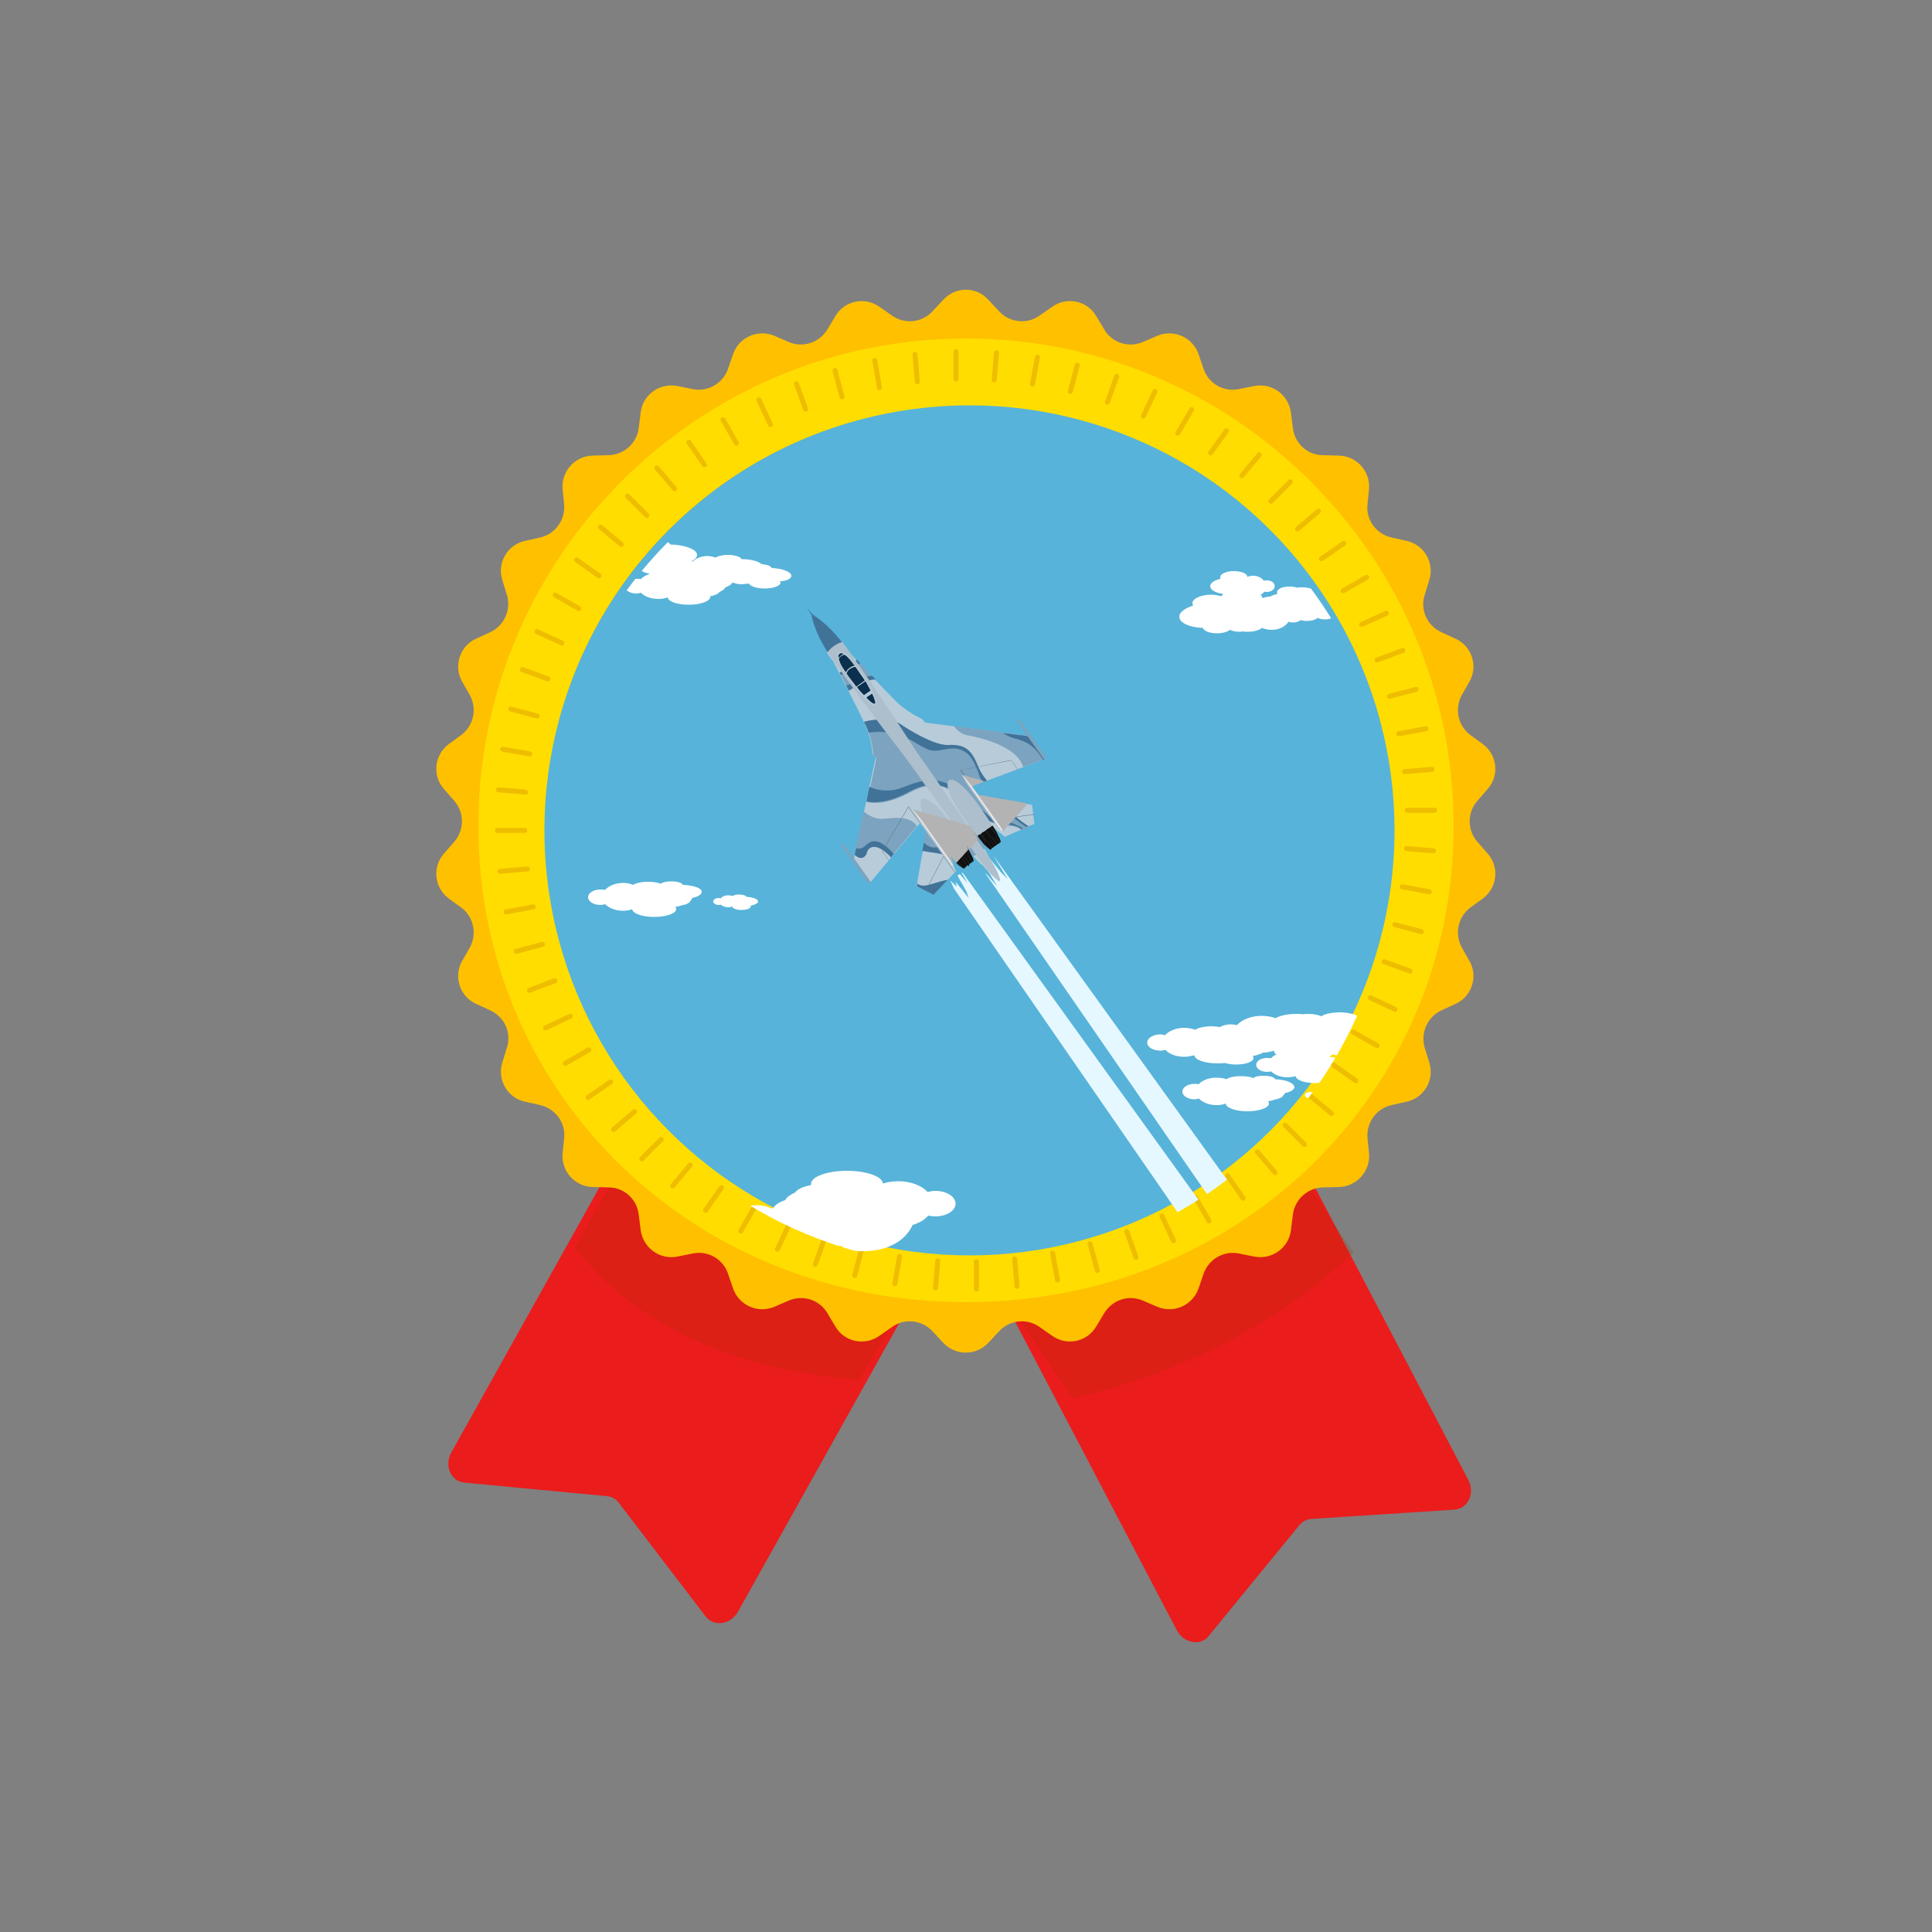 <?xml version="1.0" encoding="utf-8"?>
<!-- Generator: Adobe Illustrator 24.3.0, SVG Export Plug-In . SVG Version: 6.00 Build 0)  -->
<svg version="1.1" id="Layer_1" xmlns="http://www.w3.org/2000/svg" xmlns:xlink="http://www.w3.org/1999/xlink" x="0px" y="0px"
	 viewBox="0 0 500 500" style="enable-background:new 0 0 500 500;" xml:space="preserve">
<rect x="0" y="0" width="500" height="500" fill="#808080" stroke="none"/>
<style type="text/css">
	.st0{fill:#EB1C1C;}
	.st1{opacity:0.21;fill:#A33400;}
	.st2{fill:#FFC000;}
	.st3{fill:#FFC30D;}
	.st4{fill:#FFDD00;}
	.st5{fill:#F0A700;}
	.st6{clip-path:url(#SVGID_1_);}
	.st7{opacity:0.24;}
	.st8{fill:#FFFFFF;stroke:#B95700;stroke-width:1.294;stroke-linecap:round;stroke-miterlimit:10;}
	.st9{fill:#57B3D9;}
	.st10{clip-path:url(#SVGID_4_);}
	.st11{fill:#E6F8FF;}
	.st12{clip-path:url(#SVGID_6_);}
	.st13{fill:#B8CBD9;}
	.st14{fill:#7CA3BF;}
	.st15{fill:#417399;}
	.st16{fill:#ADBFCC;}
	.st17{fill:#5A7280;}
	.st18{fill:#1A1A1A;}
	.st19{fill:#0D0D0D;}
	.st20{fill:#0B304D;}
	.st21{fill:#B3B3B3;}
	.st22{fill:#A7BDCC;}
	.st23{fill:#E6E6E6;}
	.st24{fill:#366080;}
	.st25{clip-path:url(#SVGID_8_);}
	.st26{fill:#FFFFFF;}
</style>
<g>
	<g>
		<g>
			<g>
				<path class="st0" d="M304.5,421.8l-49-93.5l75.5-38.8l49,93.5c1.8,3.5-0.1,7.5-3.7,7.7l-36.9,2.4c-1.3,0.1-2.4,0.7-3.2,1.7
					l-23.4,28.6C310.7,426.1,306.3,425.3,304.5,421.8z"/>
				<path class="st1" d="M253.4,326.3l76.4-32.6l20.5,30.5c-20.8,19.3-45.3,31.2-72.7,37.7L253.4,326.3z"/>
			</g>
			<g>
				<path class="st0" d="M191,417.1l50.1-89.7l-74.2-41.2l-50.1,89.7c-1.9,3.4-0.1,7.5,3.4,7.8l36.8,3.5c1.3,0.1,2.4,0.7,3.2,1.8
					l22.4,29.3C184.7,421.1,189.1,420.5,191,417.1z"/>
				<path class="st1" d="M247.6,314.8L163,297.2l-14.2,25.7c16,20.4,40.8,31.4,73.5,34.2L247.6,314.8z"/>
			</g>
		</g>
	</g>
	<path class="st2" d="M255.8,77.6l2.8,3c2.7,2.9,7.2,3.4,10.4,1.1l3.3-2.3c3.8-2.7,9.1-1.6,11.4,2.4l2.1,3.5c2,3.4,6.3,4.8,10,3.2
		l3.7-1.6c4.3-1.8,9.2,0.4,10.7,4.8l1.3,3.8c1.3,3.8,5.2,6,9.1,5.2l4-0.8c4.6-0.9,8.9,2.3,9.5,6.9l0.5,4c0.5,4,3.8,7,7.8,7l4.1,0.1
		c4.6,0.1,8.2,4.1,7.8,8.7l-0.4,4c-0.4,4,2.3,7.6,6.2,8.5l4,0.9c4.5,1,7.2,5.7,5.8,10.1l-1.2,3.9c-1.2,3.8,0.6,7.9,4.3,9.6l3.7,1.7
		c4.2,1.9,5.9,7.1,3.6,11.1l-2,3.5c-1.9,3.5-1,7.9,2.2,10.3l3.3,2.4c3.7,2.8,4.3,8.1,1.2,11.6l-2.7,3.1c-2.6,3-2.6,7.5,0,10.5
		l2.7,3.1c3.1,3.5,2.5,8.8-1.2,11.6l-3.3,2.4c-3.2,2.4-4.1,6.8-2.2,10.3l2,3.5c2.3,4,0.6,9.2-3.6,11.1l-3.7,1.7
		c-3.6,1.7-5.4,5.8-4.3,9.6l1.2,3.9c1.4,4.4-1.3,9.1-5.8,10.1l-4,0.9c-3.9,0.9-6.5,4.5-6.2,8.5l0.4,4c0.4,4.6-3.2,8.6-7.8,8.7
		l-4.1,0.1c-4,0.1-7.3,3.1-7.8,7l-0.5,4c-0.5,4.6-4.9,7.8-9.5,6.9l-4-0.8c-3.9-0.8-7.8,1.5-9.1,5.2l-1.3,3.8
		c-1.5,4.4-6.4,6.6-10.7,4.8l-3.7-1.6c-3.7-1.6-7.9-0.2-10,3.2l-2.1,3.5c-2.4,4-7.6,5.1-11.4,2.4l-3.3-2.3
		c-3.3-2.3-7.7-1.8-10.4,1.1l-2.8,3c-3.2,3.4-8.5,3.4-11.7,0l-2.8-3c-2.7-2.9-7.2-3.4-10.4-1.1l-3.3,2.3c-3.8,2.7-9.1,1.6-11.4-2.4
		l-2.1-3.5c-2-3.4-6.3-4.8-10-3.2l-3.7,1.6c-4.3,1.8-9.2-0.4-10.7-4.8l-1.3-3.8c-1.3-3.8-5.2-6-9.1-5.2l-4,0.8
		c-4.6,0.9-8.9-2.3-9.5-6.9l-0.5-4c-0.5-4-3.8-7-7.8-7l-4.1-0.1c-4.6-0.1-8.2-4.1-7.8-8.7l0.4-4c0.4-4-2.3-7.6-6.2-8.5l-4-0.9
		c-4.5-1-7.2-5.7-5.8-10.1l1.2-3.9c1.2-3.8-0.6-7.9-4.3-9.6l-3.7-1.7c-4.2-1.9-5.9-7.1-3.6-11.1l2-3.5c1.9-3.5,1-7.9-2.2-10.3
		l-3.3-2.4c-3.7-2.8-4.3-8.1-1.2-11.6l2.7-3.1c2.6-3,2.6-7.5,0-10.5l-2.7-3.1c-3.1-3.5-2.5-8.8,1.2-11.6l3.3-2.4
		c3.2-2.4,4.1-6.8,2.2-10.3l-2-3.5c-2.3-4-0.6-9.2,3.6-11.1l3.7-1.7c3.6-1.7,5.4-5.8,4.3-9.6l-1.2-3.9c-1.4-4.4,1.3-9.1,5.8-10.1
		l4-0.9c3.9-0.9,6.5-4.5,6.2-8.5l-0.4-4c-0.4-4.6,3.2-8.6,7.8-8.7l4.1-0.1c4-0.1,7.3-3.1,7.8-7l0.5-4c0.5-4.6,4.9-7.8,9.5-6.9l4,0.8
		c3.9,0.8,7.8-1.5,9.1-5.2l1.3-3.8c1.5-4.4,6.4-6.6,10.7-4.8l3.7,1.6c3.7,1.6,7.9,0.2,10-3.2l2.1-3.5c2.4-4,7.6-5.1,11.4-2.4
		l3.3,2.3c3.3,2.3,7.7,1.8,10.4-1.1l2.8-3C247.3,74.1,252.7,74.1,255.8,77.6z"/>
	<g>
		<g>
			<path class="st3" d="M344.8,231.1c0,52.4-42.5,92.3-94.8,92.3s-94.8-39.9-94.8-92.3c0-52.4,42.5-94.8,94.8-94.8
				S344.8,178.8,344.8,231.1z"/>
		</g>
		<g>
			<path class="st4" d="M250,337c-70.8,0-126.2-54.1-126.2-123.2c0-69.6,56.6-126.2,126.2-126.2c69.6,0,126.2,56.6,126.2,126.2
				C376.2,282.9,320.8,337,250,337z"/>
		</g>
		<path class="st5" d="M250,105.2c-60,0-108.8,48.8-108.8,108.8c0,59.2,47.8,105.5,108.8,105.5c61,0,108.8-46.3,108.8-105.5
			C358.8,154,310,105.2,250,105.2z"/>
		<path class="st2" d="M250,110.5c-58.5,0-106.1,47.6-106.1,106.1c0,57.7,46.6,102.9,106.1,102.9c59.5,0,106.1-45.2,106.1-102.9
			C356.1,158.1,308.5,110.5,250,110.5z"/>
		<g>
			<defs>
				<path id="SVGID_3_" d="M344,213.6c0,51.9-42.1,91.4-93.9,91.4c-51.9,0-93.9-39.5-93.9-91.4c0-51.9,42.1-93.9,93.9-93.9
					C301.9,119.6,344,161.7,344,213.6z"/>
			</defs>
			<clipPath id="SVGID_1_">
				<use xlink:href="#SVGID_3_"  style="overflow:visible;"/>
			</clipPath>
			<g class="st6">
				
					<rect x="231" y="50.4" transform="matrix(0.707 0.707 -0.707 0.707 200.046 -117.727)" class="st4" width="22.3" height="264.4"/>
			</g>
			<g class="st6">
				
					<rect x="244.5" y="84.7" transform="matrix(0.707 0.707 -0.707 0.707 240.143 -124.787)" class="st4" width="52.4" height="285.5"/>
			</g>
		</g>
	</g>
	<g class="st7">
		<line class="st8" x1="128.7" y1="214.9" x2="135.8" y2="214.9"/>
		<line class="st8" x1="129" y1="204.4" x2="136" y2="205"/>
		<line class="st8" x1="130.1" y1="193.9" x2="137.1" y2="195.1"/>
		<line class="st8" x1="132.2" y1="183.5" x2="139" y2="185.3"/>
		<line class="st8" x1="135.2" y1="173.3" x2="141.8" y2="175.7"/>
		<line class="st8" x1="139" y1="163.5" x2="145.4" y2="166.4"/>
		<line class="st8" x1="143.7" y1="154" x2="149.8" y2="157.5"/>
		<line class="st8" x1="149.2" y1="144.9" x2="155" y2="149"/>
		<line class="st8" x1="155.4" y1="136.4" x2="160.8" y2="140.9"/>
		<line class="st8" x1="162.4" y1="128.4" x2="167.4" y2="133.4"/>
		<line class="st8" x1="170" y1="121.1" x2="174.6" y2="126.5"/>
		<line class="st8" x1="178.3" y1="114.5" x2="182.3" y2="120.3"/>
		<line class="st8" x1="187.1" y1="108.6" x2="190.6" y2="114.7"/>
		<line class="st8" x1="196.4" y1="103.5" x2="199.4" y2="109.9"/>
		<line class="st8" x1="206.1" y1="99.3" x2="208.5" y2="105.9"/>
		<line class="st8" x1="216.1" y1="95.9" x2="217.9" y2="102.7"/>
		<line class="st8" x1="226.4" y1="93.3" x2="227.6" y2="100.3"/>
		<line class="st8" x1="236.8" y1="91.7" x2="237.4" y2="98.8"/>
		<line class="st8" x1="247.4" y1="91" x2="247.4" y2="98.1"/>
		<line class="st8" x1="257.9" y1="91.3" x2="257.3" y2="98.3"/>
		<line class="st8" x1="268.5" y1="92.4" x2="267.2" y2="99.4"/>
		<line class="st8" x1="278.8" y1="94.5" x2="277" y2="101.3"/>
		<line class="st8" x1="289" y1="97.4" x2="286.6" y2="104.1"/>
		<line class="st8" x1="298.9" y1="101.3" x2="295.9" y2="107.7"/>
		<line class="st8" x1="308.4" y1="106" x2="304.8" y2="112.1"/>
		<line class="st8" x1="317.4" y1="111.5" x2="313.3" y2="117.2"/>
		<line class="st8" x1="325.9" y1="117.7" x2="321.4" y2="123.1"/>
		<line class="st8" x1="333.9" y1="124.7" x2="328.9" y2="129.7"/>
		<line class="st8" x1="341.2" y1="132.3" x2="335.8" y2="136.9"/>
		<line class="st8" x1="347.8" y1="140.6" x2="342" y2="144.6"/>
		<line class="st8" x1="353.7" y1="149.4" x2="347.6" y2="152.9"/>
		<line class="st8" x1="358.8" y1="158.7" x2="352.4" y2="161.6"/>
		<line class="st8" x1="363.1" y1="168.3" x2="356.4" y2="170.8"/>
		<line class="st8" x1="366.5" y1="178.4" x2="359.6" y2="180.2"/>
		<line class="st8" x1="369" y1="188.6" x2="362" y2="189.9"/>
		<line class="st8" x1="370.6" y1="199.1" x2="363.5" y2="199.7"/>
		<line class="st8" x1="371.3" y1="209.7" x2="364.2" y2="209.7"/>
		<line class="st8" x1="371" y1="220.2" x2="364" y2="219.6"/>
		<line class="st8" x1="369.9" y1="230.8" x2="362.9" y2="229.5"/>
		<line class="st8" x1="367.8" y1="241.1" x2="361" y2="239.3"/>
		<line class="st8" x1="364.9" y1="251.3" x2="358.2" y2="248.9"/>
		<line class="st8" x1="361" y1="261.2" x2="354.6" y2="258.2"/>
		<line class="st8" x1="356.4" y1="270.6" x2="350.2" y2="267.1"/>
		<line class="st8" x1="350.9" y1="279.7" x2="345.1" y2="275.6"/>
		<line class="st8" x1="344.6" y1="288.2" x2="339.2" y2="283.7"/>
		<line class="st8" x1="337.6" y1="296.2" x2="332.6" y2="291.2"/>
		<line class="st8" x1="330" y1="303.5" x2="325.4" y2="298.1"/>
		<line class="st8" x1="321.7" y1="310.1" x2="317.7" y2="304.3"/>
		<line class="st8" x1="312.9" y1="316" x2="309.4" y2="309.9"/>
		<line class="st8" x1="303.7" y1="321.1" x2="300.7" y2="314.7"/>
		<line class="st8" x1="294" y1="325.4" x2="291.6" y2="318.7"/>
		<line class="st8" x1="284" y1="328.8" x2="282.1" y2="321.9"/>
		<line class="st8" x1="273.7" y1="331.3" x2="272.4" y2="324.3"/>
		<line class="st8" x1="263.2" y1="332.9" x2="262.6" y2="325.8"/>
		<line class="st8" x1="252.7" y1="333.6" x2="252.7" y2="326.5"/>
		<line class="st8" x1="242.1" y1="333.3" x2="242.7" y2="326.3"/>
		<line class="st8" x1="231.6" y1="332.2" x2="232.8" y2="325.2"/>
		<line class="st8" x1="221.2" y1="330.1" x2="223" y2="323.3"/>
		<line class="st8" x1="211" y1="327.2" x2="213.4" y2="320.5"/>
		<line class="st8" x1="201.2" y1="323.3" x2="204.2" y2="316.9"/>
		<line class="st8" x1="191.7" y1="318.6" x2="195.2" y2="312.5"/>
		<line class="st8" x1="182.6" y1="313.2" x2="186.7" y2="307.4"/>
		<line class="st8" x1="174.1" y1="306.9" x2="178.6" y2="301.5"/>
		<line class="st8" x1="166.1" y1="299.9" x2="171.1" y2="294.9"/>
		<line class="st8" x1="158.8" y1="292.3" x2="164.2" y2="287.7"/>
		<line class="st8" x1="152.2" y1="284" x2="158" y2="280"/>
		<line class="st8" x1="146.3" y1="275.2" x2="152.4" y2="271.7"/>
		<line class="st8" x1="141.2" y1="266" x2="147.6" y2="263"/>
		<line class="st8" x1="137" y1="256.3" x2="143.6" y2="253.8"/>
		<line class="st8" x1="133.6" y1="246.2" x2="140.4" y2="244.4"/>
		<line class="st8" x1="131" y1="236" x2="138" y2="234.7"/>
		<line class="st8" x1="129.4" y1="225.5" x2="136.5" y2="224.9"/>
	</g>
</g>
<circle class="st9" cx="250.9" cy="214.9" r="110"/>
<g>
	<g>
		<defs>
			<circle id="SVGID_2_" cx="250.9" cy="217.8" r="110"/>
		</defs>
		<clipPath id="SVGID_4_">
			<use xlink:href="#SVGID_2_"  style="overflow:visible;"/>
		</clipPath>
		<g class="st10">
			<path class="st11" d="M257,221.3l3.8,6.2l-1.7-1.7l-3.2-3.9l1.1,2.6l1.3,2.7l-2.9-3.4l-1.3-1.4l-0.1,0.1l0,0l4.1,6.9l-2.7-3.1
				L255,226l131.1,189.8l-137-190l-0.2,0.1l1.5,2.7l-2-2.4l-0.6,0.4l2.3,4.1l0.6,1.7l-3.4-4.2l0.3,1.3l-1.6-1.6L246,228l0.9,2
				l221.3,320.3c6-3.6,11.9-7.4,17.7-11.4L257,221.3z"/>
		</g>
	</g>
	<g>
		<defs>
			<circle id="SVGID_5_" cx="250.9" cy="217.8" r="110"/>
		</defs>
		<clipPath id="SVGID_6_">
			<use xlink:href="#SVGID_5_"  style="overflow:visible;"/>
		</clipPath>
		<g class="st12">
			<g>
				<g>
					<path class="st13" d="M270.2,196.5l-4.3-6.1l-26.5-3.4l-0.5-0.6c-0.1-0.2-0.4-0.4-0.6-0.5c-0.9-0.4-3.6-1.8-6-4
						c-2.9-2.8-12.9-13.5-12.9-13.5l0,0c-0.2-0.2-0.3-0.4-0.5-0.6c-0.4-0.5-0.8-1.1-1.2-1.6c-0.4,0.1-1.1,0.3-2.1,1
						c-1,0.7-1.5,1.3-1.6,1.7c0.3,0.5,0.7,1.1,1.1,1.6c0.2,0.2,0.3,0.4,0.5,0.6l0,0c0,0,6.8,13,8.4,16.7c1.3,2.9,1.7,5.9,1.8,7
						c0,0.2,0.1,0.5,0.3,0.7l0.5,0.6l-5.6,26.1l4.3,6.1l12.8-15.3l1.6,2.2l-2.5,14.2l4.4,2.2l5.5-5.8l0.3-0.2l-1.5-4.2l3.8-2.7
						c0,0,3.2,4.5,4.7,5.3l0,0c2.7,3.4,4.3,4.2,4.3,4.2s-0.1-1.8-2.5-5.5l0,0c-0.3-1.7-3.4-6.2-3.4-6.2l3.8-2.7l3.5,2.8l0.3-0.2
						l7.3-3.2l-0.6-4.9l-14.2-2.5l-1.6-2.2L270.2,196.5z"/>
					<g>
						<path class="st14" d="M217.3,174.1c0.7,1.3,1.5,3,2.4,4.7c1.7-1,4.3-2.9,6.9-2.9c-1.7-1.8-3.5-3.7-4.8-5.1
							C220.9,171.7,219.4,173.1,217.3,174.1z"/>
						<path class="st15" d="M222.6,171.6c-0.3-0.3-0.6-0.6-0.8-0.9c-0.9,1-2.3,2.3-4.5,3.4c0.1,0.2,0.2,0.4,0.3,0.6
							C219.1,174.1,221.3,172.8,222.6,171.6z"/>
						<path class="st15" d="M225.7,174.9c-1.8,0-3.7,1.2-5.4,2c-0.5,0.3-1,0.4-1.3,0.5c0.2,0.4,0.4,0.9,0.7,1.3
							c1.7-1,4.3-2.9,6.9-2.9C226.3,175.5,226,175.2,225.7,174.9z"/>
					</g>
					<g>
						<path class="st14" d="M255,219.6c-1-1.6-2-3.2-2-3.2l1.5-1c-3.1-1.8-8-1.8-10.7-1.1c-2.2,0.6-4.1,0-5.1-0.4l0.9,1.3l-0.9,5
							c1.1,0.2,2.6,0.4,4.4,0.7c1,0.2,2.1,0.7,3,1.3l-0.3-0.8l3.8-2.7c0,0,1.1,1.5,2.3,3C252.9,220.8,254.1,220.2,255,219.6z"/>
						<path class="st15" d="M242,219.3c-1,0.2-2.1-0.5-2.9-1.2l-0.4,2.1c1.1,0.2,2.6,0.4,4.4,0.7c1,0.2,2.1,0.7,3,1.3l-0.3-0.8
							l1.9-1.4C246.2,219.3,243.4,219.1,242,219.3z"/>
					</g>
					<g>
						<path class="st14" d="M224.3,220.7c0.2-1.1,1.7-3.1,5.3,0.1c0.4,0.3,0.7,0.7,1,1l6.7-8c-1.7-2.8-6.2-2.1-8.7-1.9
							c-2.1,0.2-3.8-0.9-5.1-1.9l-2.4,11.2C223.3,223.1,224.3,221,224.3,220.7z"/>
						<path class="st15" d="M227.1,217.8c-2.7-0.5-2.8,1.5-4.5,1.8c-0.4,0.1-0.7,0-1-0.1l-0.4,1.7c2.1,2,3.1-0.2,3.1-0.4
							c0.2-1.1,1.7-3.1,5.3,0.1c0.4,0.3,0.7,0.7,1,1l0.7-0.9C230.1,219.5,228.1,218,227.1,217.8z"/>
					</g>
					<path class="st15" d="M241.6,231.6l3.7-3.9c-1.1,0.1-2.5,0.6-4.6,1.2c-1.9,0.6-2.9,0.2-3.3-0.3l-0.1,0.8L241.6,231.6z"/>
					<g>
						<path class="st14" d="M259.7,206.8l-6.5-1.1l-1.6-2.2l3.9-1.4c-0.7-0.8-1.6-2-2.4-3.9c-1.8-4.5-3.8-5.4-7.5-5.2
							s-10.6-4.1-12.6-5.5c-1.6-1.2-5.9-1.5-9.3-0.5c0.2,0.4,0.3,0.7,0.5,1c1.3,2.9,1.7,5.9,1.8,7c0,0.2,0.1,0.5,0.3,0.7l0.5,0.6
							l-2.4,11.3c2.5,0.5,6.1,0.2,11.1-2.5c9-4.9,13,1.4,15.6,4.4c1.2,1.4,4.3,3,7.7,4.1c1.6,0.3,3.8-0.3,5.7,1.3l2-0.9
							C264.5,212.8,260.4,209.9,259.7,206.8z"/>
						<path class="st15" d="M257.9,212.4c-0.9-0.1-3.4-2.4-6.9-5.7c-8.7-8.3-14.9-3.4-19-2.4c-3,0.7-5.5,0-7-0.7l-0.8,3.8
							c2.5,0.5,6.1,0.2,11.1-2.5c9-4.9,13,1.4,15.6,4.4c1.1,1.3,3.8,2.7,6.8,3.8l0,0h0c0.1,0,0.3,0.1,0.4,0.1c0,0,0.1,0,0.1,0
							c0.1,0,0.3,0.1,0.4,0.1c1.6,0.3,3.8-0.3,5.7,1.3l0.4-0.2C262.1,212.6,259.2,212.4,257.9,212.4z"/>
						<path class="st15" d="M245.5,192.8c-3.7,0.2-10.6-4.1-12.6-5.5c-1.6-1.2-5.9-1.5-9.3-0.5c0.2,0.4,0.3,0.7,0.5,1
							c0.3,0.6,0.5,1.2,0.7,1.8c1.7-0.2,4.4-0.4,7.1,0.4c4.3,1.3,5.2,2.6,8.1,3.9c2.6,1.2,5.2-0.8,8.2,0c3,0.8,3.9,3.5,4.7,5.3
							c0.6,1.3,0.6,2.4,1.6,3.2l0.9-0.4c-0.7-0.8-1.6-2-2.4-3.9C251.3,193.6,249.2,192.6,245.5,192.8z"/>
						<path class="st15" d="M266.1,213.8c-1.7-1.1-5.7-3.9-6.5-7l-0.7-0.1c0.5,1.6,2.1,4.5,6.7,7.3L266.1,213.8z"/>
					</g>
					<g>
						<path class="st14" d="M250.4,190.3c2.9,0.5,12.8,2.7,14.4,8.2l5.4-2l-4.3-6.1l-19-2.5C247.8,189.1,248.8,190,250.4,190.3z"/>
						<path class="st15" d="M261.9,190.9c2.3,0.7,5.1,0.9,8.1,5.8l0.3-0.1l-4.3-6.1l-6.4-0.8C260.2,190.1,261,190.6,261.9,190.9z"/>
					</g>
				</g>
				<path class="st16" d="M256.8,213.7c0,0-7.9-13.2-11.2-11.8c-2.4,2.7,7.4,14.5,7.4,14.5L256.8,213.7z"/>
				<path class="st16" d="M249.8,218.6c0,0-7.9-13.2-11.2-11.8c-2.4,2.7,7.4,14.5,7.4,14.5L249.8,218.6z"/>
				<polygon class="st17" points="267.6,210.7 257.6,212.1 260.6,216.3 260.6,216.3 260.6,216.3 257.7,212.2 267.7,210.8 				"/>
				<path class="st14" d="M270.2,196.5l0.6-0.5l-6.6-9.3c-0.5-0.6-1-0.7-1-0.7s-0.1,0.5,0.4,1.2
					C264.1,187.9,270.2,196.5,270.2,196.5z"/>
				<path class="st14" d="M224.7,228.7l0.6-0.5l-6.6-9.3c-0.5-0.6-1-0.7-1-0.7s-0.1,0.5,0.4,1.2C218.5,220,224.7,228.7,224.7,228.7z
					"/>
				<polygon class="st17" points="251.7,203.8 251.8,203.8 251.5,203.5 251.6,203.4 248.7,199.3 261.7,196.8 263.3,199.1 
					263.4,199.1 261.7,196.7 248.5,199.3 				"/>
				<path class="st16" d="M214.2,168.8c0.3,0.5,0.7,1.1,1.1,1.6c10.6,15.1,17.6,23.6,20.3,27.4c1.4,1.9,3.4,4.8,3.4,4.8l14.4,19.7
					c3.4,4.8,5.5,5.7,5.5,5.7s-0.2-2.3-3.6-7.1l-13.7-20.1c0,0-2-2.9-3.4-4.8c-2.7-3.8-8.4-13.3-19.1-28.4c-0.4-0.5-0.8-1.1-1.2-1.6
					c-0.4,0.1-1.1,0.3-2.1,1C214.8,167.9,214.4,168.5,214.2,168.8z"/>
				<polygon class="st17" points="238.1,213 238.3,213.3 238.3,213.3 235.1,208.7 228.3,220.3 230,222.7 230,222.6 228.4,220.3 
					235.1,208.9 238,213 				"/>
				<polygon class="st17" points="239.6,230.6 244.2,221.7 247.1,225.8 247.1,225.8 247.2,225.8 244.2,221.5 239.5,230.6 				"/>
				<g>
					<path class="st18" d="M250.6,223.8c0,0,1-0.7,1.3-0.9s-0.9-2.7-2.1-4.3l-3.8,2.7c1.1,1.6,3,3.6,3.4,3.4
						C249.6,224.5,250.6,223.8,250.6,223.8z"/>
					
						<rect x="248.2" y="219.9" transform="matrix(0.817 -0.576 0.576 0.817 -82.015 183.528)" class="st19" width="0.4" height="2.4"/>
					
						<rect x="248.8" y="219.5" transform="matrix(0.817 -0.577 0.577 0.817 -81.689 184.228)" class="st19" width="0.4" height="2.4"/>
					
						<rect x="249.4" y="219" transform="matrix(0.817 -0.577 0.577 0.817 -81.306 184.472)" class="st19" width="0.4" height="2.4"/>
					<path class="st19" d="M251,220.7c-0.4-0.7-0.8-1.4-1.2-2l-0.3,0.2l1.4,1.9L251,220.7z"/>
					
						<rect x="247.5" y="220.4" transform="matrix(0.818 -0.576 0.576 0.818 -82.36 182.923)" class="st19" width="0.4" height="2.4"/>
					
						<rect x="248.6" y="222.5" transform="matrix(0.818 -0.576 0.576 0.818 -83.427 184.033)" class="st19" width="0.4" height="2.4"/>
					<path class="st19" d="M248.5,224.3l-0.9-1.2l-0.2,0.1C247.8,223.6,248.1,224,248.5,224.3z"/>
					
						<rect x="249.2" y="222.1" transform="matrix(0.817 -0.576 0.576 0.817 -83.064 184.518)" class="st19" width="0.4" height="2.4"/>
					
						<rect x="249.8" y="221.6" transform="matrix(0.817 -0.577 0.577 0.817 -82.735 185.255)" class="st19" width="0.4" height="2.4"/>
					
						<rect x="250.5" y="221.1" transform="matrix(0.817 -0.576 0.576 0.817 -82.299 185.056)" class="st19" width="0.4" height="2.4"/>
					<path class="st19" d="M251.7,222l-0.9-1.2l-0.3,0.2l1.4,1.9C252,222.9,251.9,222.5,251.7,222z"/>
					
						<rect x="246.9" y="220.8" transform="matrix(0.818 -0.575 0.575 0.818 -82.734 182.602)" class="st19" width="0.4" height="2.4"/>
				</g>
				<g>
					<path class="st18" d="M257.6,218.9c0,0,1-0.7,1.3-0.9s-0.9-2.7-2.1-4.3l-3.8,2.7c1.1,1.6,3,3.6,3.4,3.4
						C256.6,219.5,257.6,218.9,257.6,218.9z"/>
					
						<rect x="255.2" y="214.9" transform="matrix(0.817 -0.577 0.577 0.817 -77.9 187.057)" class="st19" width="0.4" height="2.4"/>
					
						<rect x="255.9" y="214.5" transform="matrix(0.817 -0.577 0.577 0.817 -77.488 187.1)" class="st19" width="0.4" height="2.4"/>
					
						<rect x="256.5" y="214" transform="matrix(0.817 -0.577 0.577 0.817 -77.132 187.668)" class="st19" width="0.4" height="2.4"/>
					<path class="st19" d="M258.1,215.7c-0.4-0.7-0.8-1.4-1.2-2l-0.3,0.2l1.4,1.9L258.1,215.7z"/>
					
						<rect x="254.6" y="215.4" transform="matrix(0.817 -0.577 0.577 0.817 -78.237 186.483)" class="st19" width="0.4" height="2.4"/>
					
						<rect x="255.6" y="217.5" transform="matrix(0.818 -0.575 0.575 0.818 -79.255 187.022)" class="st19" width="0.4" height="2.4"/>
					<path class="st19" d="M255.5,219.3l-0.9-1.2l-0.2,0.1C254.8,218.6,255.2,219,255.5,219.3z"/>
					
						<rect x="256.3" y="217.1" transform="matrix(0.817 -0.576 0.576 0.817 -78.904 187.676)" class="st19" width="0.4" height="2.4"/>
					
						<rect x="256.9" y="216.6" transform="matrix(0.817 -0.576 0.576 0.817 -78.526 187.963)" class="st19" width="0.4" height="2.4"/>
					<polygon class="st19" points="258.6,218.2 258.3,218.4 256.9,216.5 257.2,216.3 					"/>
					<path class="st19" d="M258.7,217l-0.9-1.2l-0.3,0.2l1.4,1.9C259,217.9,258.9,217.5,258.7,217z"/>
					
						<rect x="253.9" y="215.8" transform="matrix(0.817 -0.576 0.576 0.817 -78.613 186.11)" class="st19" width="0.4" height="2.4"/>
				</g>
				<g>
					<path class="st13" d="M219.7,170c-0.5-0.6-1-0.9-1.4-1.1c-0.5-0.2-0.9-0.2-1.2,0l0,0c-0.3,0.2-0.5,0.6-0.4,1.2
						c0.2,1.4,1.7,3.6,3.3,5.9l0.1,0.2c1.1,1.5,2.5,3.2,3.8,4.5c0.6,0.6,1.2,1.1,1.6,1.4c0.2,0.2,0.4,0.3,0.6,0.3
						c0.1,0.1,0.3,0.1,0.5,0l0,0l0,0c0.2-0.1,0.2-0.3,0.2-0.5c0-0.8-0.6-2.2-1.2-3.3c-0.7-1.5-1.7-3.1-2.7-4.4l0,0
						C221.7,172.6,220.7,171.1,219.7,170z"/>
					<path class="st20" d="M226.2,182.1c0.1,0.1,0.2,0,0.2,0l0,0c0,0,0.1-0.1,0.1-0.2c0-0.2,0-0.4-0.1-0.6c-0.1-0.5-0.4-1.1-0.7-1.8
						l-1.5,1C225,181.4,225.7,182,226.2,182.1z M221.4,172.6C221.4,172.6,221.3,172.6,221.4,172.6c-0.5,0-0.9,0.2-1.4,0.5
						c-0.5,0.3-0.8,0.8-0.9,1.2c0.4,0.6,0.8,1.2,1.3,1.8c0.4,0.5,0.8,1,1.2,1.6l2.2-1.6c-0.4-0.6-0.7-1.1-1.1-1.6
						C222.2,173.8,221.8,173.2,221.4,172.6z M223.6,179.9l1.7-1.2c-0.4-0.8-0.9-1.6-1.3-2.4l-2.2,1.5
						C222.3,178.6,223,179.3,223.6,179.9z M221.2,172.3c-0.9-1.2-1.8-2.3-2.5-2.8c0,0-0.1,0-0.2,0c-0.2,0-0.5,0.1-0.8,0.3
						c-0.4,0.3-0.6,0.6-0.6,0.8c0.1,0.3,0.2,0.7,0.4,1.1c0.3,0.7,0.8,1.4,1.4,2.3c0.2-0.4,0.5-0.8,0.9-1.1
						C220.3,172.5,220.8,172.3,221.2,172.3z M218.4,169.3c-0.1,0-0.1-0.1-0.2-0.1c-0.4-0.2-0.7-0.2-0.9,0c-0.3,0.2-0.4,0.5-0.3,0.9
						c0,0.1,0,0.1,0,0.2c0.1-0.2,0.3-0.4,0.6-0.6C217.9,169.4,218.2,169.3,218.4,169.3z"/>
				</g>
				<path class="st21" d="M246.5,224.3l0.3-0.3l-0.6-1.8l-0.3-0.8c0.4,0.6,1,1.3,1.5,1.8l0,0c0,0,0,0,0.1,0.1l3.1-3.4c0,0,0,0,0,0
					c0-0.1-0.1-0.1-0.1-0.2c0,0,0,0,0,0c0-0.1-0.1-0.1-0.1-0.2c0,0,0,0,0-0.1c0-0.1-0.1-0.1-0.1-0.2c0,0,0,0,0,0
					c0-0.1-0.1-0.1-0.1-0.2c0,0,0,0,0-0.1c-0.1-0.1-0.1-0.1-0.1-0.2c0,0,0,0,0,0c0,0,0,0,0,0c0,0,0,0,0,0l0,0
					c0.1,0.1,0.4,0.6,0.8,1.1l2.2-2.5l-1.8-3.5l-14.9-4.3L246.5,224.3z"/>
				<polygon class="st21" points="249,200.5 259.4,215.3 265.7,208.3 265.4,207.8 253.1,205.7 251.5,203.5 254.8,202.2 				"/>
				<g>
					<path class="st22" d="M236.1,209.5c0,0,1.2,1.1,2.6,3c1.4,1.9,5.7,8,6.6,9.3c0.9,1.3,1.6,2.2,1.3,2.5c-0.3,0.2-1-0.7-1.9-2
						c-0.9-1.3-5.7-8-6.6-9.3C236.7,211,236.1,209.5,236.1,209.5z"/>
					<path class="st23" d="M245.3,221.8l-6.6-9.3c-1.4-1.9-2.6-3-2.6-3l10.4,14.8C246.9,224.1,246.2,223.1,245.3,221.8z"/>
				</g>
				<g>
					<path class="st16" d="M249,200.5c0,0,1.2,1.1,2.6,3c1.4,1.9,5.7,8,6.6,9.3c0.9,1.3,1.6,2.2,1.3,2.5c-0.3,0.2-1-0.7-1.9-2
						c-0.9-1.3-5.7-8-6.6-9.3C249.5,202,249,200.5,249,200.5z"/>
					<path class="st23" d="M258.1,212.8l-6.6-9.3c-1.4-1.9-2.6-3-2.6-3l10.4,14.8C259.7,215,259,214,258.1,212.8z"/>
				</g>
				<g>
					<path class="st24" d="M210.3,159.1l-1.5-1.9c-0.2-0.3-0.4-0.6-0.6-0.9c0.2,0.3,0.4,0.6,0.6,0.9l1.3,2L210.3,159.1z"/>
					<path class="st15" d="M215.8,167.2c1-0.7,1.7-0.9,2.1-1c-3.7-4.8-7.1-6.8-7.8-7.3c-0.1-0.1-0.2,0-0.1,0.1
						c0.1,0.9,0.9,4.7,4.2,9.8C214.4,168.5,214.8,167.9,215.8,167.2z"/>
				</g>
			</g>
		</g>
	</g>
</g>
<g>
	<g>
		<defs>
			<circle id="SVGID_7_" cx="250.9" cy="217.8" r="110"/>
		</defs>
		<clipPath id="SVGID_8_">
			<use xlink:href="#SVGID_7_"  style="overflow:visible;"/>
		</clipPath>
		<g class="st25">
			<path class="st26" d="M204.8,149c0-1-2.3-1.9-5.1-2c-0.1-0.5-1.2-0.9-2.6-1c-0.9-0.8-2.9-1.3-5.2-1.3c-0.2-0.6-1.7-1.1-3.5-1.1
				c-1.4,0-2.6,0.3-3.2,0.7c-0.6-0.2-1.4-0.4-2.1-0.4c-1.6,0-3,0.6-3.8,1.4c-0.1,0-0.2,0-0.3-0.1c0.9-0.4,1.4-1,1.4-1.6
				c0-1.4-3.1-2.6-7-2.7c-0.2-0.7-2-1.3-4.3-1.3c-1.7,0-3.1,0.3-3.8,0.8c-0.8-0.3-1.7-0.4-2.6-0.4c-2,0-3.7,0.7-4.6,1.7
				c-0.4-0.1-0.7-0.1-1.1-0.1c-1.7,0-3.1,0.9-3.1,2s1.4,2,3.1,2c0.4,0,0.8-0.1,1.2-0.2c0.9,1,2.6,1.7,4.5,1.7c0.9,0,1.7-0.1,2.4-0.4
				c0.1,0.8,1.3,1.4,3.1,1.8c-1,0.3-1.8,0.8-2.4,1.4c-0.3-0.1-0.7-0.1-1.1-0.1c-1.7,0-3.1,0.9-3.1,1.9s1.4,1.9,3.1,1.9
				c0.4,0,0.8-0.1,1.2-0.2c0.9,1,2.6,1.6,4.5,1.6c0.8,0,1.6-0.1,2.4-0.4c0.1,1.1,2.5,1.9,5.5,1.9c3,0,5.5-0.9,5.5-2
				c0-0.1,0-0.1,0-0.2c1.2-0.2,2.1-0.6,2.4-1.1c0.7-0.3,1.3-0.7,1.5-1.2c0.9-0.3,1.6-0.7,1.8-1.2c0.1,0,0.2,0,0.3,0h0
				c0.6,0.3,1.4,0.4,2.2,0.4c0.3,0,0.5,0,0.8-0.1c0,0,0,0,0.1,0c0.3,0,0.6,0,0.9-0.1c0.3,0.7,2,1.3,4.1,1.3c2.3,0,4.1-0.7,4.1-1.5
				c0-0.1-0.1-0.3-0.2-0.4C203.5,150.4,204.8,149.8,204.8,149z"/>
			<path class="st26" d="M360.9,267.1c0-1.8-3.9-3.3-8.8-3.4c-0.3-0.9-2.6-1.7-5.3-1.7c-2.1,0-4,0.4-4.8,1c-1-0.4-2.1-0.6-3.3-0.6
				c-0.5,0-1,0-1.5,0.1c-0.6-0.1-1.2-0.1-1.8-0.1c-2.3,0-4.3,0.5-5.3,1.1c-1.1-0.4-2.3-0.6-3.6-0.6c-2.7,0-5.1,1-6.4,2.4
				c-0.5-0.1-1-0.2-1.6-0.2c-1.1,0-2.1,0.3-2.8,0.7c-0.7-0.1-1.4-0.2-2.2-0.2c-1.8,0-3.4,0.4-4.2,0.9c-0.8-0.3-1.8-0.5-2.8-0.5
				c-2.1,0-4,0.8-5,1.9c-0.4-0.1-0.8-0.2-1.2-0.2c-1.9,0-3.4,1-3.4,2.1c0,1.2,1.5,2.1,3.4,2.1c0.5,0,0.9-0.1,1.3-0.2
				c1,1.1,2.8,1.8,4.9,1.8c0.9,0,1.8-0.2,2.6-0.4c0.1,1.2,2.7,2.1,6,2.1c0.6,0,1.2,0,1.8-0.1c0.8,0.2,1.8,0.4,2.9,0.4
				c2.6,0,4.6-0.7,4.6-1.7c0-0.2-0.1-0.3-0.2-0.5c1.1-0.2,2-0.5,2.7-0.9c1,0,2-0.2,2.8-0.5c0,0.4,0.2,0.7,0.6,1
				c-0.6,0.3-1,0.6-1.4,1c-0.3-0.1-0.7-0.1-1-0.1c-1.6,0-2.8,0.8-2.8,1.8c0,1,1.3,1.8,2.8,1.8c0.4,0,0.8-0.1,1.1-0.1
				c0.9,0.9,2.4,1.5,4.1,1.5c0.8,0,1.5-0.1,2.2-0.3c0.1,1,2.3,1.8,5,1.8c2.8,0,5-0.8,5-1.8c0-0.2-0.1-0.3-0.2-0.5
				c2.3-0.4,3.9-1.2,3.9-2.2c0-1.1-2.1-2.1-5-2.3c0.3-0.2,0.6-0.4,0.8-0.6c1.1,0.3,2.4,0.4,3.8,0.4c3.9,0,7-1.1,7-2.5
				c0-0.2-0.1-0.5-0.3-0.7C358.7,269.6,360.9,268.4,360.9,267.1z M346.2,282.4c-0.1-0.3-0.9-0.6-1.8-0.6c-0.7,0-1.4,0.1-1.7,0.4
				c-0.3-0.1-0.7-0.2-1.1-0.2c-0.8,0-1.6,0.3-2,0.7c-0.2,0-0.3-0.1-0.5-0.1c-0.7,0-1.4,0.4-1.4,0.8c0,0.5,0.6,0.8,1.4,0.8
				c0.2,0,0.4,0,0.5-0.1c0.4,0.4,1.1,0.7,2,0.7c0.4,0,0.7-0.1,1-0.2c0,0.5,1.1,0.8,2.4,0.8c1.3,0,2.4-0.4,2.4-0.9
				c0-0.1,0-0.2-0.1-0.2c1.1-0.2,1.9-0.6,1.9-1C349.2,282.9,347.9,282.4,346.2,282.4z M330,279.3c-0.1-0.5-1.4-0.9-3-0.9
				c-1.2,0-2.2,0.2-2.6,0.6c-0.8-0.3-1.9-0.5-3.2-0.5c-1.7,0-3.1,0.3-3.8,0.8c-0.8-0.3-1.7-0.4-2.6-0.4c-2,0-3.7,0.7-4.6,1.7
				c-0.4-0.1-0.7-0.1-1.1-0.1c-1.7,0-3.1,0.9-3.1,2s1.4,2,3.1,2c0.4,0,0.8-0.1,1.2-0.2c0.9,1,2.6,1.7,4.5,1.7c0.9,0,1.7-0.1,2.4-0.4
				c0.1,1.1,2.5,2,5.6,2c3.1,0,5.6-0.9,5.6-2c0-0.2-0.1-0.4-0.2-0.6c0.6-0.1,1.1-0.2,1.6-0.4c1.2-0.2,2.1-0.6,2.3-1.1
				c0.2-0.2,0.4-0.4,0.4-0.6c1.5-0.3,2.5-0.9,2.5-1.6C334.8,280.2,332.7,279.4,330,279.3z"/>
			<path class="st26" d="M305.2,159.6c0,1.6,2.7,2.8,6.1,2.9c0.2,0.8,1.8,1.4,3.7,1.4c1.5,0,2.7-0.4,3.3-0.9
				c0.7,0.3,1.4,0.5,2.3,0.5c0.4,0,0.7,0,1-0.1c0.4,0.1,0.8,0.1,1.3,0.1c1.6,0,3-0.4,3.7-1c0.7,0.3,1.6,0.5,2.5,0.5
				c1.9,0,3.5-0.8,4.4-2.1c0.3,0.1,0.7,0.2,1.1,0.2c0.8,0,1.4-0.2,2-0.6c0.5,0.1,1,0.2,1.5,0.2c1.3,0,2.4-0.3,2.9-0.8
				c0.6,0.3,1.2,0.4,1.9,0.4c1.5,0,2.8-0.7,3.5-1.6c0.3,0.1,0.6,0.1,0.9,0.1c1.3,0,2.4-0.8,2.4-1.9c0-1-1-1.9-2.4-1.9
				c-0.3,0-0.6,0.1-0.9,0.1c-0.7-0.9-2-1.6-3.4-1.6c-0.6,0-1.3,0.1-1.8,0.4c-0.1-1-1.9-1.9-4.2-1.9c-0.4,0-0.9,0-1.3,0.1
				c-0.5-0.2-1.2-0.3-2-0.3c-1.8,0-3.2,0.6-3.2,1.5c0,0.1,0,0.3,0.1,0.4c-0.8,0.2-1.4,0.4-1.9,0.7c-0.7,0-1.4,0.2-2,0.4
				c0-0.3-0.2-0.6-0.4-0.9c0.4-0.2,0.7-0.5,0.9-0.8c0.2,0.1,0.5,0.1,0.7,0.1c1.1,0,2-0.7,2-1.5c0-0.9-0.9-1.5-2-1.5
				c-0.3,0-0.5,0-0.8,0.1c-0.6-0.8-1.6-1.3-2.8-1.3c-0.5,0-1,0.1-1.5,0.3c0-0.9-1.6-1.5-3.5-1.5c-1.9,0-3.5,0.7-3.5,1.6
				c0,0.2,0.1,0.3,0.1,0.4c-1.6,0.3-2.7,1.1-2.7,1.9c0,1,1.5,1.8,3.4,2c-0.2,0.2-0.4,0.4-0.5,0.6c-0.8-0.2-1.7-0.4-2.6-0.4
				c-2.7,0-4.9,1-4.9,2.2c0,0.2,0.1,0.4,0.2,0.6C306.7,157.4,305.2,158.4,305.2,159.6z"/>
			<path class="st26" d="M196.2,233.3c0-0.6-1.3-1.1-3-1.2c-0.1-0.3-0.9-0.6-1.9-0.6c-0.7,0-1.4,0.1-1.7,0.4
				c-0.3-0.1-0.7-0.2-1.1-0.2c-0.9,0-1.6,0.3-2,0.8c-0.2,0-0.3-0.1-0.5-0.1c-0.8,0-1.4,0.4-1.4,0.9c0,0.5,0.6,0.9,1.4,0.9
				c0.2,0,0.4,0,0.5-0.1c0.4,0.4,1.1,0.7,2,0.7c0.4,0,0.7-0.1,1-0.2c0,0.5,1.1,0.9,2.4,0.9c1.3,0,2.4-0.4,2.4-0.9
				c0-0.1,0-0.2-0.1-0.2C195.4,234.2,196.2,233.7,196.2,233.3z M176.7,229c-0.1-0.5-1.4-0.9-3-0.9c-1.2,0-2.2,0.2-2.7,0.6
				c-0.8-0.3-1.9-0.5-3.2-0.5c-1.7,0-3.2,0.3-3.9,0.8c-0.8-0.3-1.7-0.5-2.6-0.5c-2,0-3.7,0.7-4.7,1.8c-0.4-0.1-0.7-0.1-1.2-0.1
				c-1.8,0-3.2,0.9-3.2,2c0,1.1,1.4,2,3.2,2c0.4,0,0.9-0.1,1.2-0.2c1,1,2.7,1.7,4.6,1.7c0.9,0,1.7-0.1,2.4-0.4c0.1,1.1,2.6,2,5.7,2
				c3.1,0,5.7-0.9,5.7-2c0-0.2-0.1-0.4-0.2-0.6c0.6-0.1,1.1-0.2,1.6-0.4c1.2-0.2,2.1-0.6,2.3-1.2c0.2-0.2,0.4-0.4,0.4-0.7
				c1.5-0.3,2.5-0.9,2.5-1.6C181.7,229.9,179.5,229.1,176.7,229z"/>
			<path class="st26" d="M174,316.3c0,1.8,3.9,3.2,8.7,3.3c0.2,0.8,2,1.5,4.4,1.6c1.5,1.3,4.9,2.2,8.9,2.3c0.3,1,2.8,1.8,5.9,1.8
				c2.4,0,4.4-0.5,5.4-1.1c1.1,0.4,2.3,0.6,3.6,0.6c2.7,0,5.1-1,6.4-2.4c0.2,0,0.4,0.1,0.6,0.1c0.4,1.6,14.2,3.4,18.3-5.5
				c1.7-0.5,3.1-1.3,4-2.4c0.6,0.1,1.2,0.2,1.9,0.2c2.9,0,5.2-1.5,5.2-3.3c0-1.8-2.3-3.3-5.2-3.3c-0.7,0-1.4,0.1-2,0.3
				c-1.6-1.7-4.4-2.8-7.6-2.8c-1.4,0-2.8,0.2-4,0.6c-0.1-1.8-4.2-3.3-9.3-3.3c-5.1,0-9.3,1.5-9.3,3.4c0,0.1,0,0.2,0,0.3
				c-2.1,0.4-3.6,1.1-4.1,1.9c-1.3,0.6-2.2,1.2-2.6,2c-1.6,0.5-2.7,1.3-3.1,2.1c-0.2,0-0.4,0-0.5,0h0c-1.1-0.5-2.3-0.8-3.7-0.8
				c-0.5,0-0.9,0-1.4,0.1c0,0-0.1,0-0.1,0c-0.6,0-1.1,0-1.6,0.1c-0.5-1.2-3.4-2.2-6.9-2.2c-3.8,0-7,1.1-7,2.5c0,0.2,0.1,0.5,0.3,0.7
				C176.2,313.8,174,315,174,316.3z"/>
		</g>
	</g>
</g>
</svg>
